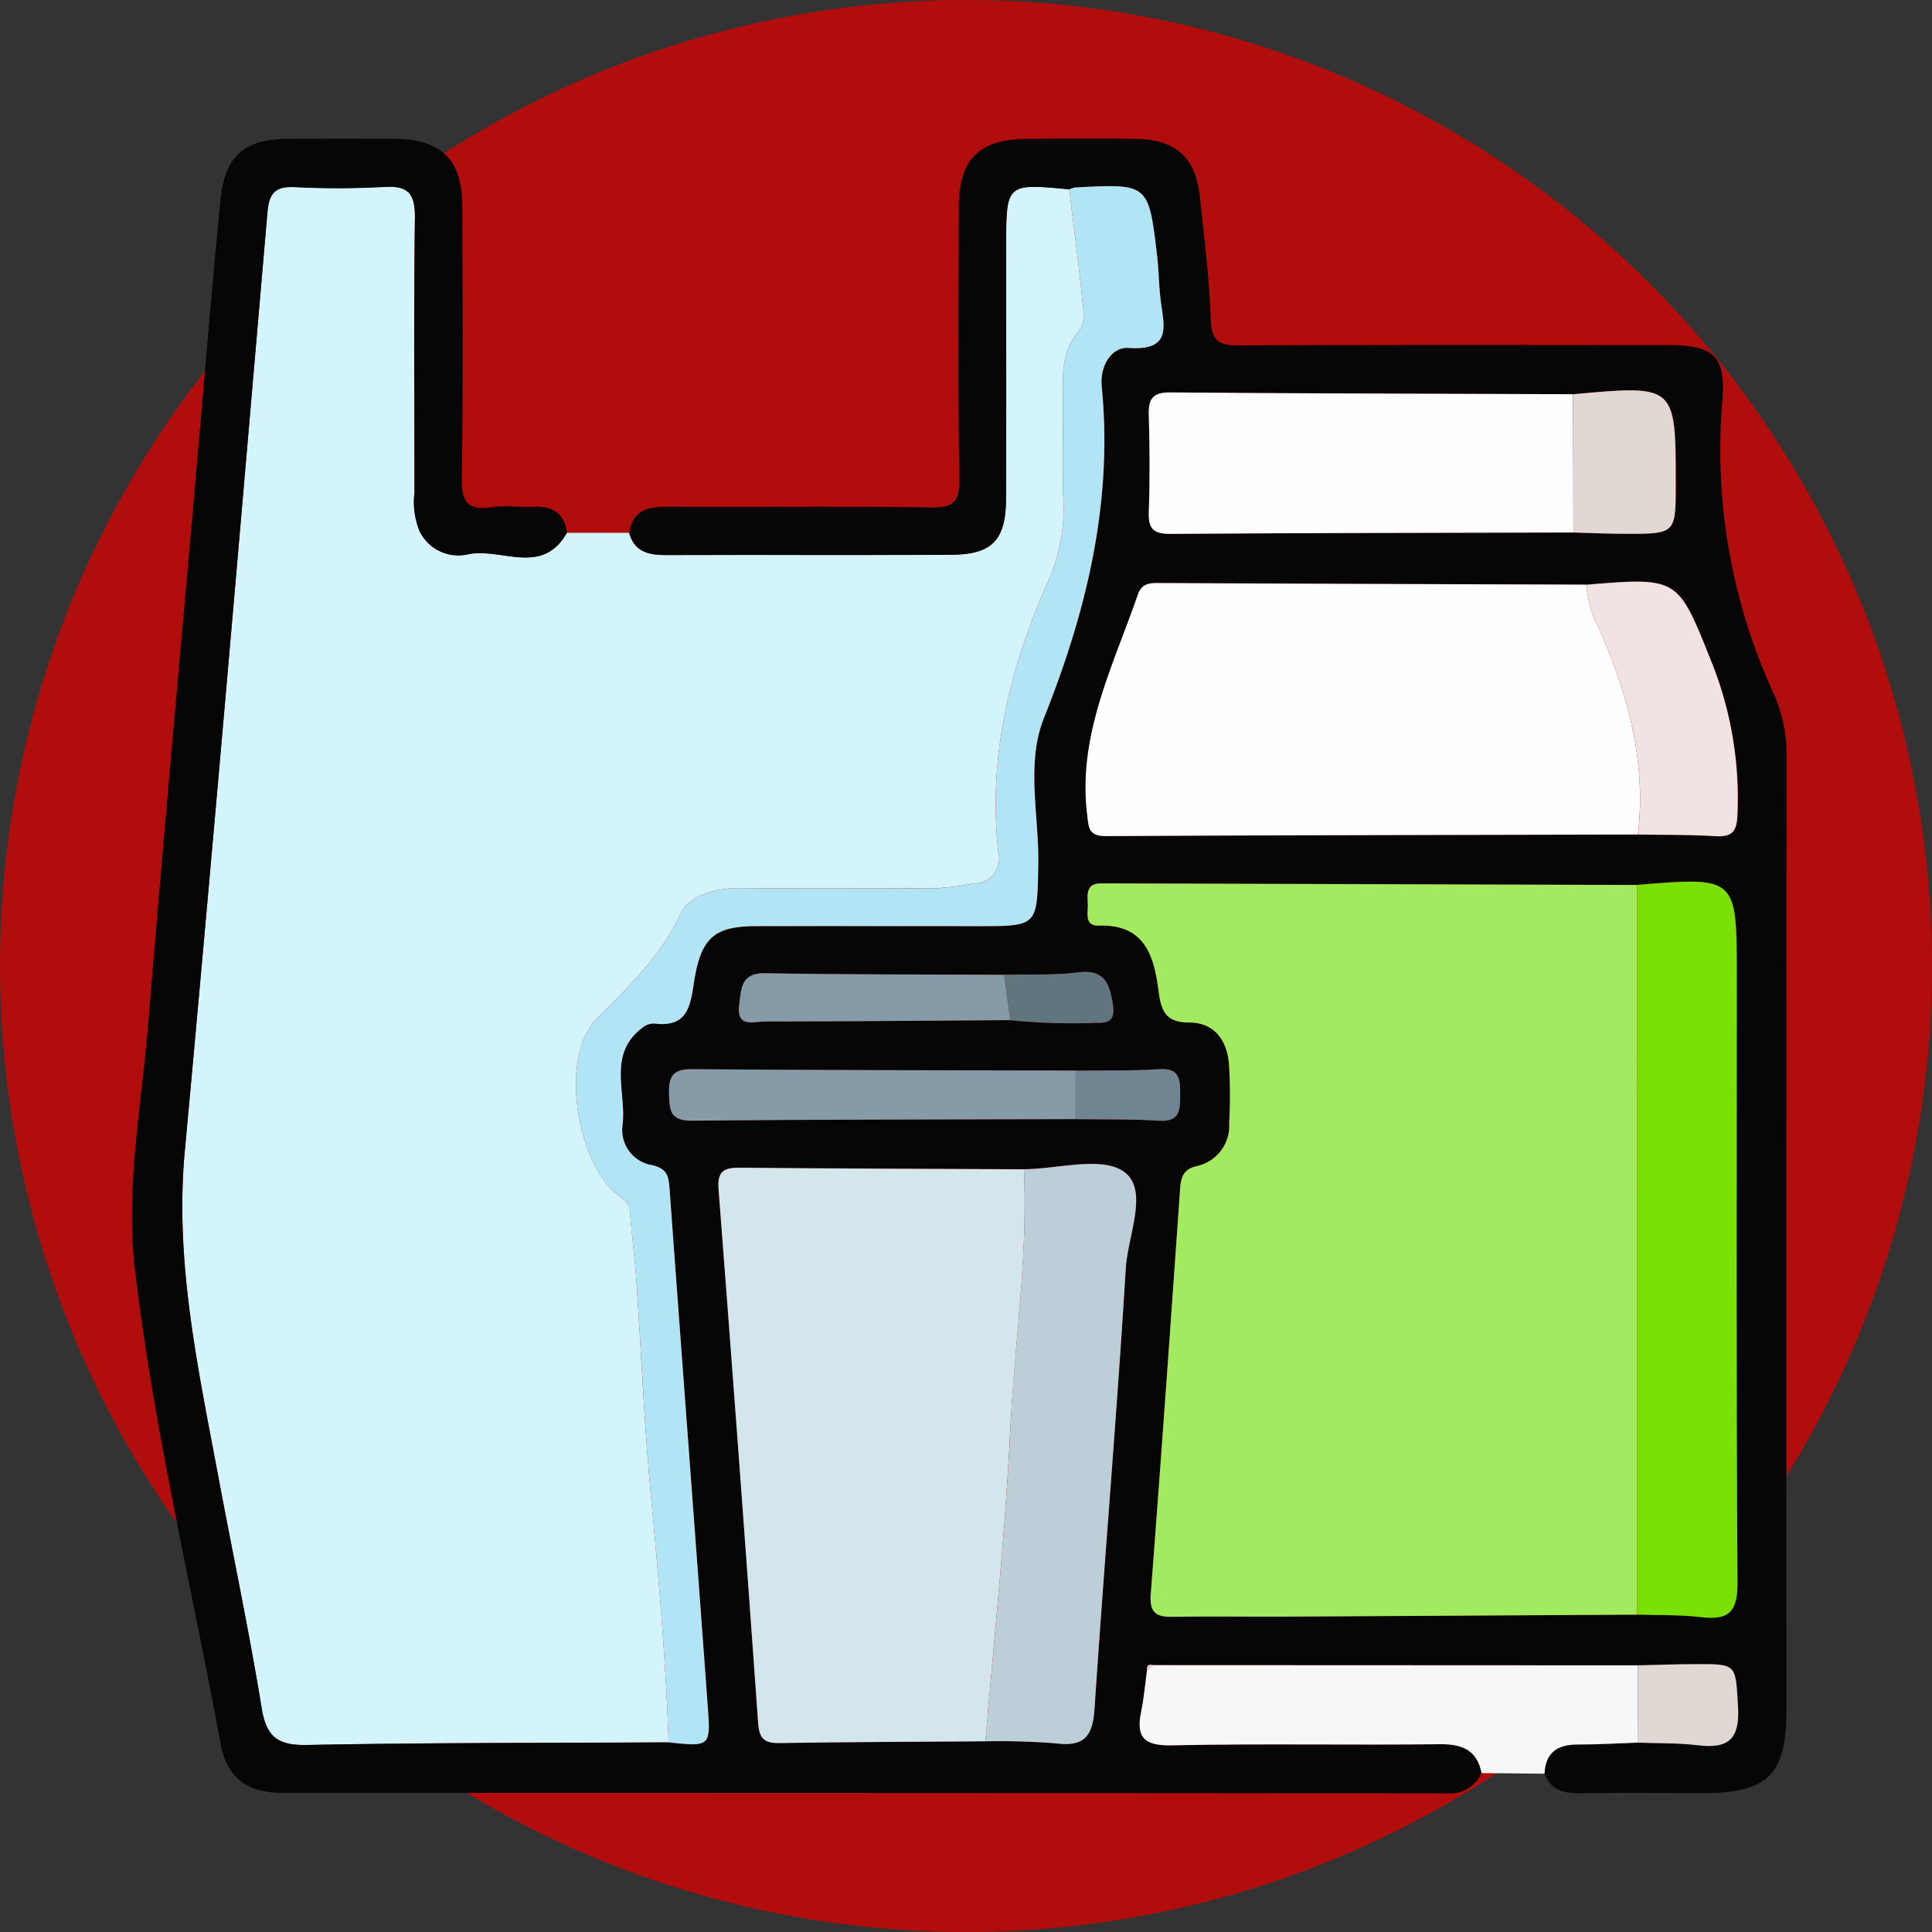 <svg xmlns="http://www.w3.org/2000/svg" xmlns:xlink="http://www.w3.org/1999/xlink" width="122" height="122" viewBox="0 0 122 122">
  <rect x="0" y="0" width="122" height="122" fill="#333333" stroke="none"/>
  <defs>
    <clipPath id="clip-path">
      <rect id="Rectángulo_345122" data-name="Rectángulo 345122" width="104.484" height="104.492" fill="none"/>
    </clipPath>
  </defs>
  <g id="Grupo_987412" data-name="Grupo 987412" transform="translate(-392 -16982)">
    <circle id="Elipse_5888" data-name="Elipse 5888" cx="61" cy="61" r="61" transform="translate(392 16982)" fill="#b20d0d"/>
    <g id="Grupo_984378" data-name="Grupo 984378" transform="translate(400.338 16990.754)">
      <g id="Grupo_984377" data-name="Grupo 984377" clip-path="url(#clip-path)">
        <path id="Trazado_725995" data-name="Trazado 725995" d="M32.062,29.3l3.927,0c.342,1.236,1.276,1.408,2.381,1.4,5.973-.019,11.945.01,17.918-.018,2.632-.012,3.493-.917,3.5-3.595.017-5.293.005-10.586.005-15.879,0-3.98,0-3.98,3.985-3.606.276,2.277.583,4.551.811,6.833.073.724.268,1.571-.244,2.178-1.078,1.278-.97,2.763-.961,4.258.013,2.039-.038,4.08.015,6.118a11.454,11.454,0,0,1-.85,5.152c-2.478,5.513-3.928,11.235-3.244,17.35a1.548,1.548,0,0,1-1.525,1.941,16.5,16.5,0,0,1-2.609.317c-4.012-.013-8.024.025-12.035-.02-1.607-.018-3.315.386-3.933,1.692-1.271,2.689-3.284,4.557-5.3,6.624-2.257,2.319-1.28,8.64,1.134,10.872.383.355.945.539,1,1.2.116,1.481.311,2.955.412,4.437.305,4.452.482,8.915.9,13.357.489,5.248.962,10.494,1.131,15.764-7.6.04-15.209.018-22.812.166-1.846.036-2.583-.48-2.885-2.336-.795-4.883-1.824-9.728-2.732-14.593-1.268-6.8-2.77-13.543-2.121-20.572,1.823-19.739,3.518-39.49,5.215-59.241.1-1.2.44-1.691,1.681-1.641a54.133,54.133,0,0,0,5.7-.01c1.564-.1,1.955.49,1.935,1.982-.076,5.773-.032,11.547-.029,17.321a4.947,4.947,0,0,0,.305,2.4,2.721,2.721,0,0,0,3.083,1.495c2.08-.44,4.677,1.411,6.237-1.357" transform="translate(-4.6 -4.408)" fill="#d4f4fb"/>
        <path id="Trazado_725996" data-name="Trazado 725996" d="M27.462,24.893c-1.56,2.768-4.157.918-6.237,1.358a2.721,2.721,0,0,1-3.083-1.495,4.948,4.948,0,0,1-.305-2.4c0-5.773-.047-11.548.029-17.321.02-1.492-.371-2.084-1.935-1.982a54.023,54.023,0,0,1-5.7.01C8.986,3.013,8.649,3.5,8.546,4.7c-1.7,19.751-3.393,39.5-5.215,59.241-.649,7.029.853,13.775,2.121,20.572.908,4.865,1.937,9.709,2.732,14.592.3,1.856,1.039,2.372,2.885,2.336,7.6-.148,15.207-.126,22.812-.166,2.61.276,2.66.272,2.48-2.2-.793-10.907-1.623-21.812-2.414-32.72-.059-.812-.13-1.324-1.137-1.535a2.249,2.249,0,0,1-1.827-2.584c.223-2.056-.95-4.419,1.227-6.074a1.174,1.174,0,0,1,.742-.283c2.322.306,2.317-1.382,2.586-2.909.444-2.521,1.291-3.229,3.826-3.237,4.689-.015,9.379,0,14.069,0,3.777,0,3.719,0,3.795-3.833.061-3.114-.8-6.426.354-9.3,2.708-6.78,4.368-13.638,3.65-20.972-.122-1.241.614-2.485,1.694-2.408,2.8.2,2.222-1.438,2.028-3.034-.115-.943-.117-1.9-.229-2.843-.535-4.5-.543-4.5-5.157-4.255a1.653,1.653,0,0,0-.386.118C55.2,2.828,55.2,2.828,55.2,6.808c0,5.293.011,10.586-.005,15.879-.009,2.678-.87,3.582-3.5,3.594-5.973.028-11.946,0-17.918.018-1.106,0-2.039-.169-2.381-1.4.224-1.52,1.281-1.665,2.551-1.657,5.506.032,11.014-.042,16.52.051,1.471.024,1.789-.424,1.769-1.822-.08-5.709-.045-11.419-.028-17.129C52.21,1.285,53.487.029,56.546.012c2.243-.013,4.487-.019,6.73,0,2.633.025,3.887,1.13,4.161,3.707s.594,5.136.683,7.712c.048,1.4.575,1.634,1.823,1.628,8.974-.048,17.948-.028,26.922-.024,2.986,0,3.79.617,3.556,3.542a36.834,36.834,0,0,0,3.293,18.577,9.733,9.733,0,0,1,.77,4.159q-.034,29.976-.016,59.952c0,4.039-1.171,5.2-5.221,5.206-2.583,0-5.167-.027-7.75.013-1.036.016-1.891-.158-2.3-1.236.054-1.344.813-1.848,2.091-1.843s2.526-.076,3.789-.119c1.278.049,2.566.01,3.83.166,1.926.238,2.629-.433,2.507-2.432-.164-2.687-.036-2.7-2.673-2.692-1.215.005-2.43.05-3.645.077l-30.589-.013c-.277-.073-.448-.009-.415.32-.119.87-.188,1.751-.367,2.608-.351,1.678.22,2.175,1.97,2.137,5.628-.12,11.26-.006,16.89-.071,1.423-.017,2.343.366,2.638,1.823a2.235,2.235,0,0,1-2.3,1.281q-36.727-.038-73.454-.03c-2.2,0-3.482-.955-3.883-3.13-1.833-9.943-4.21-19.8-5.395-29.848C-.424,66.253.6,61.039,1.027,55.83,1.991,44.044,3.069,32.267,4.1,20.487,4.59,14.935,5.037,9.38,5.589,3.834,5.865,1.069,7.114.033,9.858.013q3.367-.024,6.733,0c2.927.021,4.254,1.316,4.264,4.217.02,5.712.058,11.425-.029,17.136-.022,1.467.258,2.148,1.858,1.91.865-.129,1.767.012,2.649-.031,1.2-.059,1.966.393,2.129,1.649M55.457,55.665a38.5,38.5,0,0,0,5.489.165c.951.048,1.121-.374.977-1.256-.21-1.293-.583-2.119-2.175-1.924-1.543.189-3.118.111-4.678.149-5.028-.024-10.057-.007-15.084-.1-1.565-.028-1.512,1-1.643,2-.192,1.476.938,1.046,1.627,1.046,5.163,0,10.325-.051,15.488-.085m4.133,3.19c-8.066-.022-16.132-.022-24.2-.089-1.182-.01-1.51.383-1.478,1.514.031,1.066.035,1.756,1.474,1.74,8.065-.09,16.13-.08,24.2-.1,1.751.027,3.506-.01,5.252.1,1.33.086,1.351-.661,1.351-1.63s-.009-1.712-1.345-1.625c-1.746.114-3.5.069-5.253.093M91,16.142c-8.481-.031-16.963-.043-25.444-.113-1.127-.009-1.373.432-1.345,1.441.058,2.034.071,4.073,0,6.106-.04,1.066.3,1.392,1.372,1.384,8.483-.06,16.965-.066,25.448-.088,1.079.029,2.159.078,3.238.082,3.218.011,3.218,0,3.218-3.144,0-6.262,0-6.262-6.484-5.668m4.1,27.8c1.626.029,3.255.007,4.877.105,1.059.064,1.371-.291,1.4-1.362a23.131,23.131,0,0,0-1.583-9.509c-2.183-5.45-2.057-5.5-7.947-5.007q-13.539-.05-27.078-.105c-.584,0-1.02.071-1.249.734-1.561,4.514-3.813,8.857-3.2,13.885.1.828.081,1.367,1.183,1.361,11.2-.063,22.4-.076,33.6-.1M53.892,101.2a44.014,44.014,0,0,1,4.464.13c1.782.223,2.309-.465,2.423-2.188.614-9.269,1.409-18.526,1.973-27.8.127-2.084,1.466-4.944-.094-6.092-1.4-1.029-4.172-.19-6.339-.175-5.974-.028-11.947-.04-17.921-.1-1.011-.01-1.45.2-1.36,1.361q1.305,16.849,2.5,33.707c.068.957.367,1.279,1.326,1.264,4.342-.069,8.686-.08,13.029-.111M95.04,47.126l-33.444-.1c-.136,0-.272,0-.408,0-.942,0-.866.69-.836,1.291.028.551-.255,1.4.714,1.375,2.891-.087,3.468,1.924,3.754,4.118.16,1.22.413,2,1.915,2,1.615,0,2.42,1.128,2.534,2.658a30.455,30.455,0,0,1,.011,3.668,2.6,2.6,0,0,1-2.006,2.732c-.869.195-1.038.673-1.091,1.428-.6,8.541-1.2,17.081-1.855,25.618-.087,1.129.309,1.441,1.347,1.425,2.379-.037,4.759,0,7.139-.012q11.11-.055,22.22-.124c1.353.046,2.717,0,4.057.16,1.757.209,2.3-.352,2.289-2.2-.087-12.764-.046-25.528-.046-38.293,0-6.265,0-6.265-6.295-5.746" transform="translate(0 0)" fill="#050605"/>
        <path id="Trazado_725997" data-name="Trazado 725997" d="M156.709,236.086l30.589.013q-.01,2.44-.02,4.88c-1.263.043-2.526.122-3.789.119s-2.037.5-2.091,1.843l-3.973-.039c-.3-1.456-1.215-1.839-2.638-1.823-5.63.066-11.262-.049-16.89.071-1.75.037-2.321-.459-1.97-2.137.179-.858.248-1.738.367-2.608l.414-.32" transform="translate(-92.203 -139.691)" fill="#f7f7f7"/>
        <path id="Trazado_725998" data-name="Trazado 725998" d="M99.811,7.549a1.652,1.652,0,0,1,.386-.118c4.614-.247,4.622-.247,5.157,4.255.112.944.115,1.9.229,2.843.194,1.6.77,3.233-2.028,3.034-1.081-.077-1.816,1.167-1.694,2.408.719,7.334-.942,14.191-3.65,20.972-1.15,2.879-.293,6.191-.354,9.3-.076,3.832-.018,3.834-3.795,3.834-4.69,0-9.38-.01-14.069,0-2.535.008-3.382.716-3.826,3.237-.269,1.527-.264,3.215-2.586,2.909a1.174,1.174,0,0,0-.742.283c-2.177,1.655-1,4.018-1.227,6.074a2.25,2.25,0,0,0,1.827,2.584c1.007.211,1.078.723,1.137,1.535.791,10.907,1.621,21.812,2.414,32.719.179,2.471.13,2.475-2.48,2.2-.169-5.27-.642-10.516-1.131-15.764-.414-4.442-.59-8.905-.9-13.357-.1-1.481-.3-2.956-.412-4.437-.052-.665-.614-.85-1-1.2-2.414-2.232-3.391-8.553-1.134-10.872,2.011-2.067,4.025-3.935,5.3-6.624.617-1.307,2.326-1.71,3.933-1.692,4.011.045,8.023.006,12.035.02a16.553,16.553,0,0,0,2.61-.317,1.548,1.548,0,0,0,1.525-1.941c-.685-6.115.766-11.837,3.244-17.351a11.456,11.456,0,0,0,.851-5.152c-.053-2.038,0-4.079-.016-6.118-.009-1.5-.116-2.981.961-4.258.512-.607.316-1.454.244-2.178-.227-2.282-.534-4.555-.811-6.832" transform="translate(-40.63 -4.347)" fill="#b1e5f5"/>
        <path id="Trazado_725999" data-name="Trazado 725999" d="M182.467,161.359q-11.11.063-22.22.124c-2.38.012-4.76-.025-7.139.012-1.038.016-1.433-.3-1.347-1.425.655-8.537,1.256-17.077,1.856-25.618.053-.755.222-1.233,1.091-1.428a2.605,2.605,0,0,0,2.006-2.732,30.458,30.458,0,0,0-.011-3.668c-.114-1.531-.919-2.66-2.534-2.658-1.5,0-1.756-.775-1.915-2-.287-2.194-.864-4.206-3.754-4.118-.969.029-.686-.824-.714-1.375-.031-.6-.107-1.293.836-1.291.136,0,.272,0,.408,0l33.444.1q0,23.04-.006,46.08" transform="translate(-87.433 -68.152)" fill="#a2eb61"/>
        <path id="Trazado_726000" data-name="Trazado 726000" d="M107.549,195.377c-4.343.031-8.687.042-13.029.111-.958.016-1.258-.307-1.326-1.264q-1.2-16.857-2.5-33.706c-.09-1.16.349-1.371,1.36-1.361,5.974.057,11.947.07,17.921.1.264,5.555-.6,11.053-.868,16.582-.31,6.523-1.022,13.028-1.559,19.541" transform="translate(-53.657 -94.172)" fill="#d3e6eb"/>
        <path id="Trazado_726001" data-name="Trazado 726001" d="M182.351,84.615c-11.2.027-22.4.04-33.6.1-1.1.006-1.083-.533-1.183-1.361-.61-5.028,1.642-9.371,3.2-13.885.229-.662.665-.736,1.249-.733q13.539.061,27.078.1a6.692,6.692,0,0,0,.76,2.694c1.835,4.17,3.046,8.455,2.491,13.078" transform="translate(-87.256 -40.672)" fill="#fefefe"/>
        <path id="Trazado_726002" data-name="Trazado 726002" d="M232.753,161.2q0-23.04.006-46.08c6.294-.519,6.294-.519,6.294,5.746,0,12.764-.041,25.529.046,38.293.013,1.85-.532,2.41-2.289,2.2-1.34-.159-2.7-.114-4.057-.16" transform="translate(-137.719 -67.995)" fill="#79e103"/>
        <path id="Trazado_726003" data-name="Trazado 726003" d="M184.058,48.1c-8.483.022-16.965.028-25.448.088-1.071.008-1.412-.317-1.372-1.384.075-2.033.062-4.072,0-6.107-.029-1.009.218-1.45,1.344-1.441,8.481.069,16.963.082,25.444.112q.013,4.366.028,8.731" transform="translate(-93.035 -23.229)" fill="#fdfdfd"/>
        <path id="Trazado_726004" data-name="Trazado 726004" d="M131.99,195.032c.538-6.513,1.249-13.017,1.559-19.541.263-5.529,1.132-11.028.868-16.583,2.167-.015,4.941-.854,6.339.176,1.56,1.148.221,4.008.094,6.092-.564,9.272-1.359,18.529-1.973,27.8-.114,1.723-.641,2.411-2.423,2.188a44.012,44.012,0,0,0-4.464-.13" transform="translate(-78.098 -93.827)" fill="#bccfd9"/>
        <path id="Trazado_726005" data-name="Trazado 726005" d="M228.191,84.484c.555-4.623-.655-8.908-2.491-13.078a6.692,6.692,0,0,1-.76-2.694c5.891-.494,5.764-.443,7.947,5.007a23.123,23.123,0,0,1,1.583,9.508c-.032,1.071-.343,1.426-1.4,1.362-1.622-.1-3.251-.076-4.877-.105" transform="translate(-133.096 -40.541)" fill="#efe4e1"/>
        <path id="Trazado_726006" data-name="Trazado 726006" d="M108.728,147.075c-8.066.024-16.131.015-24.2.1-1.439.016-1.443-.674-1.474-1.739-.032-1.132.3-1.524,1.478-1.514,8.065.067,16.131.068,24.2.089q0,1.53-.005,3.06" transform="translate(-49.144 -85.16)" fill="#869ba8"/>
        <path id="Trazado_726007" data-name="Trazado 726007" d="M222.889,47.907q-.014-4.366-.028-8.731c6.484-.593,6.484-.593,6.484,5.669,0,3.147,0,3.155-3.218,3.144-1.08,0-2.159-.053-3.238-.082" transform="translate(-131.866 -23.035)" fill="#e1d8d4"/>
        <path id="Trazado_726008" data-name="Trazado 726008" d="M110.988,132.037c-5.163.034-10.325.084-15.488.085-.688,0-1.819.43-1.626-1.046.131-1,.078-2.029,1.643-2,5.027.089,10.056.073,15.084.1l.387,2.865" transform="translate(-55.532 -76.373)" fill="#869ba8"/>
        <path id="Trazado_726009" data-name="Trazado 726009" d="M232.852,240.883q.01-2.44.02-4.88c1.215-.027,2.429-.072,3.644-.077,2.637-.011,2.509,0,2.673,2.692.122,2-.581,2.671-2.507,2.433-1.264-.156-2.553-.118-3.83-.167" transform="translate(-137.777 -139.595)" fill="#e1d8d4"/>
        <path id="Trazado_726010" data-name="Trazado 726010" d="M135.26,131.921l-.387-2.865c1.561-.039,3.136.04,4.678-.149,1.593-.2,1.966.63,2.175,1.924.143.882-.026,1.3-.977,1.256a38.5,38.5,0,0,1-5.489-.165" transform="translate(-79.804 -76.256)" fill="#61757f"/>
        <path id="Trazado_726011" data-name="Trazado 726011" d="M145.931,147.06q0-1.53.005-3.06c1.751-.024,3.507.021,5.253-.093,1.336-.087,1.345.661,1.345,1.625s-.021,1.715-1.351,1.63c-1.746-.112-3.5-.075-5.252-.1" transform="translate(-86.347 -85.145)" fill="#6f8692"/>
        <path id="Trazado_726012" data-name="Trazado 726012" d="M157.378,236.047l-.414.32c-.033-.329.138-.393.414-.32" transform="translate(-92.872 -139.652)" fill="#e1d8d4"/>
      </g>
    </g>
  </g>
</svg>
